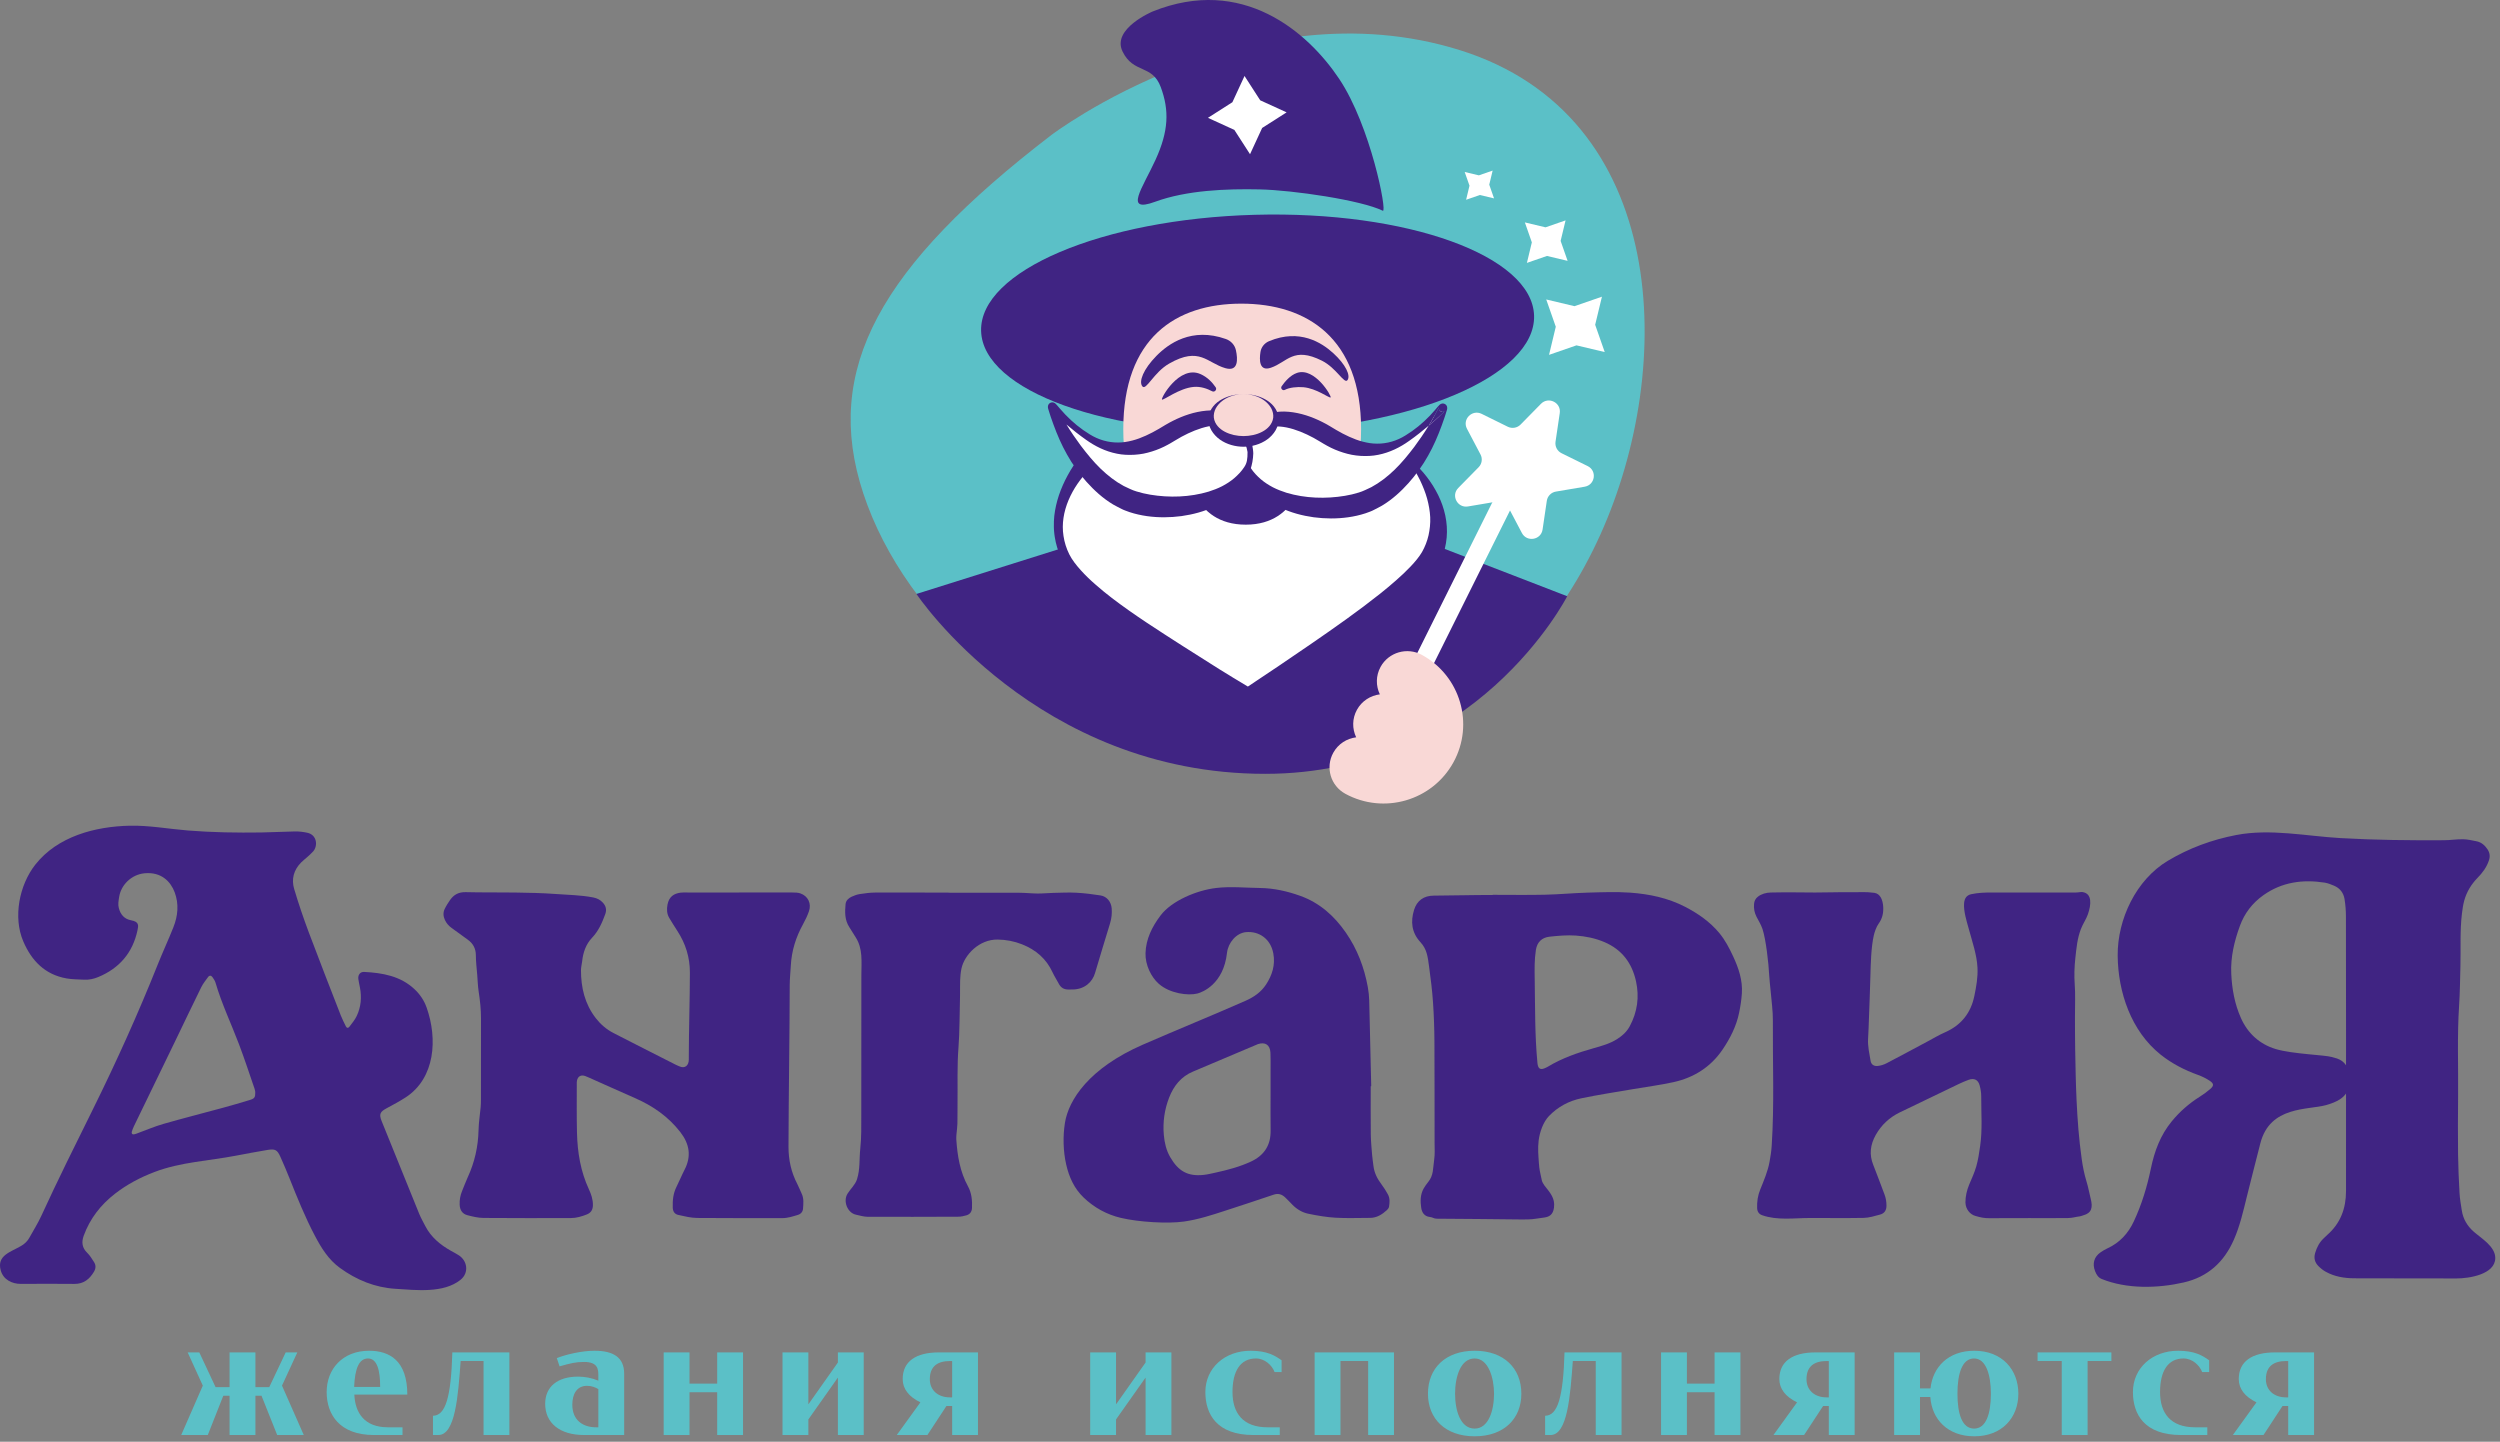 <svg width="163" height="94" viewBox="0 0 163 94" fill="none" xmlns="http://www.w3.org/2000/svg">
<rect x="0" y="0" width="163" height="94" fill="#808080" stroke="none"/>
<g clip-path="url(#clip0_307_1588)">
<path fill-rule="evenodd" clip-rule="evenodd" d="M68.56 8.794C68.56 8.794 81.494 -1.01 95.179 3.268C108.865 7.547 109.295 23.898 104.338 34.87C99.38 45.843 89.011 51.805 78.629 50.093C67.713 48.293 59.016 40.455 56.284 32.161C53.618 24.07 57.376 17.377 68.56 8.794Z" fill="#5BC0C7"/>
<path fill-rule="evenodd" clip-rule="evenodd" d="M100.022 20.582C100.131 24.491 92.149 27.882 82.193 28.158C72.237 28.433 64.077 25.488 63.968 21.58C63.858 17.672 71.841 14.281 81.797 14.005C91.753 13.729 99.913 16.674 100.022 20.582Z" fill="#402483"/>
<path fill-rule="evenodd" clip-rule="evenodd" d="M88.743 27.988C88.743 33.935 85.272 38.757 80.991 38.757C76.709 38.757 73.238 33.935 73.238 27.988C73.238 22.041 76.652 19.798 80.934 19.798C85.215 19.798 88.743 22.041 88.743 27.988Z" fill="#F9D8D6"/>
<path fill-rule="evenodd" clip-rule="evenodd" d="M75.159 0.746C75.159 0.746 72.476 1.866 73.185 3.346C73.893 4.826 75.124 4.17 75.684 5.685C76.244 7.199 76.197 8.548 75.344 10.411C74.492 12.274 73.246 13.914 75.311 13.156C77.376 12.399 79.966 12.303 82.129 12.349C84.293 12.395 88.755 13.05 90.161 13.741C90.457 13.867 89.372 8.216 87.312 5.138C85.253 2.06 80.996 -1.599 75.159 0.746Z" fill="#402483"/>
<path fill-rule="evenodd" clip-rule="evenodd" d="M82.744 22.244C82.45 22.367 82.234 22.627 82.184 22.94C82.099 23.477 82.098 24.239 82.865 23.975C83.944 23.604 84.321 22.581 86.19 23.517C87.148 23.997 87.652 25.079 87.86 24.779C88.068 24.478 87.738 23.765 86.93 23.027C86.177 22.339 84.738 21.412 82.744 22.244Z" fill="#402483"/>
<path fill-rule="evenodd" clip-rule="evenodd" d="M83.566 25.18C83.467 25.32 83.625 25.499 83.777 25.418C84.067 25.265 84.565 25.211 84.981 25.247C85.841 25.323 86.659 25.967 86.756 25.914C86.852 25.862 85.725 23.922 84.566 24.313C84.116 24.465 83.761 24.901 83.566 25.18Z" fill="#402483"/>
<path fill-rule="evenodd" clip-rule="evenodd" d="M79.925 22.103C80.255 22.22 80.507 22.491 80.581 22.832C80.708 23.415 80.755 24.248 79.899 24.006C78.695 23.665 78.22 22.568 76.231 23.705C75.212 24.287 74.725 25.503 74.479 25.187C74.234 24.87 74.552 24.07 75.391 23.212C76.173 22.413 77.692 21.313 79.925 22.103Z" fill="#402483"/>
<path fill-rule="evenodd" clip-rule="evenodd" d="M79.259 25.247C79.367 25.401 79.195 25.597 79.028 25.509C78.71 25.34 78.284 25.187 77.828 25.227C76.885 25.309 75.867 26.11 75.762 26.053C75.657 25.995 76.886 23.791 78.259 24.385C78.737 24.592 79.046 24.941 79.259 25.247Z" fill="#402483"/>
<path fill-rule="evenodd" clip-rule="evenodd" d="M69.09 35.788L59.752 38.726C59.752 38.726 67.572 50.454 82.484 50.454C96.282 50.454 102.182 38.874 102.182 38.874L90.889 34.512L69.09 35.788Z" fill="#402483"/>
<path fill-rule="evenodd" clip-rule="evenodd" d="M91.979 30.114H81.441H81.343H70.805C70.805 30.114 67.928 33.04 69.441 36.237C70.868 39.253 80.282 45.124 81.342 45.779V45.84C81.342 45.84 81.36 45.828 81.392 45.809C81.423 45.828 81.441 45.84 81.441 45.84V45.779C82.501 45.124 91.915 39.253 93.343 36.237C94.857 33.04 91.979 30.114 91.979 30.114Z" fill="white"/>
<path fill-rule="evenodd" clip-rule="evenodd" d="M93.767 32.277C93.558 31.856 93.31 31.456 93.021 31.086C92.877 30.9 92.727 30.72 92.565 30.549C92.485 30.463 92.402 30.379 92.317 30.297C92.275 30.256 92.232 30.215 92.188 30.175L92.121 30.116L92.087 30.087L92.069 30.073L92.058 30.063C92.047 30.052 92.033 30.043 92.019 30.036C90.343 29.845 88.589 29.71 86.808 29.603C85.026 29.497 83.21 29.427 81.393 29.386L80.07 29.361L78.747 29.346C77.864 29.337 76.982 29.342 76.1 29.363C74.336 29.399 72.571 29.523 70.807 29.635L70.731 29.639C70.608 29.648 70.49 29.701 70.408 29.796C70.314 29.906 70.247 29.997 70.174 30.097C70.103 30.196 70.035 30.295 69.97 30.395C69.839 30.595 69.717 30.798 69.606 31.005C69.381 31.418 69.193 31.846 69.043 32.285C68.897 32.725 68.792 33.176 68.74 33.634C68.719 33.864 68.704 34.094 68.712 34.324L68.716 34.497L68.729 34.669C68.736 34.784 68.755 34.899 68.771 35.013C68.842 35.469 68.977 35.918 69.173 36.344C69.379 36.784 69.66 37.165 69.952 37.531C70.54 38.263 71.2 38.927 71.873 39.578C73.228 40.87 74.656 42.094 76.156 43.234C76.905 43.806 77.672 44.356 78.45 44.894C79.138 45.37 79.831 45.839 80.534 46.303C80.538 46.308 80.541 46.314 80.545 46.32C80.731 46.577 81.045 46.71 81.362 46.701C81.386 46.703 81.409 46.707 81.433 46.707C81.762 46.714 82.054 46.567 82.228 46.34C83.789 45.413 85.308 44.445 86.776 43.404C87.548 42.855 88.31 42.292 89.05 41.703C89.793 41.116 90.517 40.505 91.216 39.863C91.562 39.537 91.909 39.212 92.237 38.863C92.567 38.518 92.889 38.16 93.185 37.772C93.481 37.383 93.768 36.979 93.973 36.482C94.161 36.02 94.279 35.536 94.323 35.05C94.41 34.076 94.182 33.119 93.767 32.277ZM93.14 34.904C93.052 35.286 92.908 35.654 92.713 35.997C92.531 36.306 92.263 36.63 91.97 36.937C91.677 37.244 91.36 37.548 91.023 37.84C90.691 38.135 90.342 38.422 89.989 38.706C88.568 39.835 87.053 40.9 85.526 41.951C84.149 42.896 82.759 43.841 81.362 44.764C80.733 44.389 80.104 44.008 79.483 43.621C78.69 43.125 77.903 42.622 77.115 42.121C75.545 41.112 73.963 40.111 72.496 38.991C72.131 38.711 71.775 38.419 71.434 38.119C71.088 37.822 70.765 37.507 70.467 37.178C70.171 36.849 69.896 36.502 69.714 36.136C69.527 35.757 69.4 35.354 69.34 34.943C69.093 33.368 69.897 31.752 71.027 30.609C72.718 30.716 74.409 30.831 76.1 30.866C76.982 30.888 77.865 30.892 78.747 30.883L80.07 30.868L81.393 30.843C83.106 30.803 84.818 30.733 86.566 30.626C88.309 30.52 90.079 30.386 91.926 30.195L91.933 30.205L91.957 30.239L92.005 30.307L92.097 30.446C92.159 30.539 92.216 30.634 92.273 30.73C92.383 30.921 92.491 31.112 92.586 31.309C92.773 31.701 92.934 32.101 93.047 32.506C93.157 32.911 93.23 33.319 93.25 33.722C93.267 34.124 93.224 34.522 93.14 34.904Z" fill="#402483"/>
<path fill-rule="evenodd" clip-rule="evenodd" d="M77.435 30.63C77.435 30.63 77.679 34.208 81.223 34.208C84.766 34.208 85.011 30.63 85.011 30.63H77.435Z" fill="#402483"/>
<path fill-rule="evenodd" clip-rule="evenodd" d="M104.628 22.955L102.785 22.517L100.997 23.137L101.437 21.304L100.814 19.525L102.657 19.963L104.446 19.344L104.005 21.176L104.628 22.955Z" fill="white"/>
<path fill-rule="evenodd" clip-rule="evenodd" d="M81.502 10.055L80.479 8.469L78.758 7.683L80.352 6.665L81.143 4.954L82.165 6.539L83.887 7.326L82.292 8.343L81.502 10.055Z" fill="white"/>
<path fill-rule="evenodd" clip-rule="evenodd" d="M102.208 17.008L100.862 16.688L99.554 17.141L99.876 15.802L99.421 14.501L100.767 14.822L102.075 14.369L101.753 15.708L102.208 17.008Z" fill="white"/>
<path fill-rule="evenodd" clip-rule="evenodd" d="M97.411 12.934L96.487 12.714L95.59 13.025L95.811 12.106L95.498 11.213L96.422 11.433L97.32 11.122L97.099 12.041L97.411 12.934Z" fill="white"/>
<path fill-rule="evenodd" clip-rule="evenodd" d="M81.035 29.644C81.035 29.644 81.375 28.023 82.434 27.53C83.494 27.037 85.074 27.469 86.498 28.356C87.922 29.243 89.769 29.838 91.649 28.638C93.53 27.438 94.28 26.122 94.037 26.74C93.794 27.358 92.184 31.378 89.189 32.651C86.843 33.648 81.703 33.25 81.035 29.644Z" fill="white"/>
<path fill-rule="evenodd" clip-rule="evenodd" d="M94.142 26.847C94.093 26.854 94.079 26.873 93.966 26.836C93.868 26.793 93.831 26.716 93.815 26.669C93.806 26.646 93.804 26.599 93.804 26.599C93.803 26.591 93.805 26.576 93.805 26.573L93.805 26.563C93.806 26.556 93.805 26.56 93.802 26.564L93.7 26.776L93.583 27.003C93.501 27.153 93.42 27.302 93.334 27.449C93.275 27.551 93.213 27.652 93.151 27.752C93.28 27.643 93.412 27.538 93.538 27.425C93.668 27.306 93.801 27.187 93.928 27.066L94.118 26.89C94.144 26.866 94.171 26.843 94.191 26.827C94.19 26.828 94.189 26.829 94.187 26.83C94.181 26.833 94.157 26.844 94.142 26.847Z" fill="#402483"/>
<path fill-rule="evenodd" clip-rule="evenodd" d="M94.346 26.51C94.328 26.458 94.289 26.375 94.184 26.33C94.067 26.29 94.047 26.312 93.993 26.319C93.973 26.324 93.944 26.337 93.933 26.343L93.903 26.361L93.885 26.374C93.863 26.391 93.852 26.402 93.84 26.413C93.797 26.456 93.768 26.489 93.738 26.524L93.569 26.724C93.455 26.854 93.344 26.982 93.225 27.105C92.754 27.597 92.222 28.035 91.639 28.389C91.069 28.748 90.419 28.934 89.784 28.926C89.467 28.929 89.154 28.874 88.852 28.796C88.549 28.718 88.255 28.606 87.968 28.475C87.681 28.344 87.399 28.199 87.122 28.034L86.69 27.775C86.532 27.677 86.365 27.593 86.2 27.507C85.534 27.174 84.81 26.922 84.028 26.849C83.638 26.814 83.23 26.832 82.829 26.937C82.729 26.958 82.63 27.002 82.532 27.035C82.435 27.075 82.34 27.121 82.247 27.171C82.06 27.285 81.888 27.415 81.753 27.57C81.477 27.873 81.299 28.217 81.179 28.566C81.115 28.74 81.074 28.918 81.035 29.095C81.016 29.183 81.004 29.272 80.992 29.362L80.977 29.496L80.972 29.563L80.968 29.644C80.978 30.016 81.045 30.375 81.165 30.726C81.287 31.076 81.472 31.41 81.705 31.709C81.936 32.011 82.21 32.282 82.513 32.514C82.817 32.744 83.146 32.939 83.489 33.101C84.173 33.429 84.909 33.622 85.651 33.726C86.394 33.824 87.15 33.833 87.904 33.726C88.281 33.672 88.658 33.59 89.034 33.466C89.128 33.434 89.222 33.402 89.316 33.363L89.456 33.306C89.501 33.285 89.544 33.262 89.589 33.24C89.764 33.151 89.94 33.063 90.109 32.966C90.78 32.563 91.342 32.045 91.838 31.493C92.331 30.938 92.76 30.343 93.111 29.712C93.468 29.084 93.75 28.423 93.995 27.756C94.058 27.589 94.116 27.421 94.173 27.253L94.255 27C94.282 26.911 94.308 26.843 94.34 26.727C94.343 26.71 94.348 26.693 94.353 26.665L94.356 26.639C94.357 26.63 94.358 26.61 94.358 26.596C94.36 26.589 94.356 26.538 94.346 26.51ZM94.207 26.815L94.203 26.819C94.199 26.822 94.195 26.824 94.191 26.826C94.171 26.843 94.144 26.866 94.118 26.889L93.928 27.065C93.801 27.187 93.668 27.305 93.538 27.425C93.412 27.538 93.28 27.642 93.151 27.752C92.858 28.23 92.541 28.692 92.213 29.135C91.808 29.667 91.39 30.18 90.925 30.63C90.46 31.079 89.955 31.471 89.415 31.761C89.138 31.889 88.873 32.032 88.589 32.114C88.303 32.205 87.998 32.275 87.688 32.327C86.441 32.535 85.1 32.495 83.88 32.128C83.576 32.032 83.279 31.918 82.996 31.773C82.716 31.626 82.45 31.454 82.206 31.248C81.967 31.04 81.74 30.805 81.56 30.53C81.374 30.258 81.227 29.953 81.102 29.645C81.386 29.053 81.76 28.428 82.237 28.092C82.353 28.004 82.478 27.948 82.599 27.901C82.665 27.883 82.731 27.861 82.799 27.846C82.87 27.837 82.934 27.817 83.008 27.815C83.29 27.786 83.588 27.812 83.888 27.871C84.487 27.994 85.083 28.245 85.65 28.551C85.791 28.63 85.931 28.711 86.069 28.795L86.292 28.929C86.373 28.977 86.451 29.026 86.535 29.067C86.862 29.248 87.213 29.396 87.578 29.51C87.758 29.572 87.948 29.61 88.134 29.652C88.325 29.683 88.514 29.716 88.708 29.724C89.094 29.745 89.483 29.733 89.859 29.654C90.611 29.507 91.294 29.164 91.876 28.746C92.318 28.436 92.74 28.1 93.151 27.752C93.213 27.651 93.275 27.551 93.334 27.449C93.42 27.302 93.502 27.152 93.583 27.002L93.7 26.775L93.802 26.563C93.805 26.559 93.806 26.555 93.805 26.563L93.805 26.572C93.804 26.575 93.803 26.59 93.804 26.598C93.804 26.598 93.806 26.646 93.815 26.668C93.831 26.716 93.868 26.792 93.966 26.835C94.079 26.872 94.093 26.853 94.142 26.846C94.157 26.843 94.181 26.832 94.187 26.828C94.189 26.828 94.19 26.826 94.191 26.826C94.195 26.823 94.199 26.819 94.202 26.817C94.207 26.814 94.212 26.811 94.207 26.815Z" fill="#402483"/>
<path fill-rule="evenodd" clip-rule="evenodd" d="M81.648 29.57C81.648 29.57 81.309 27.948 80.249 27.455C79.19 26.963 77.609 27.395 76.185 28.282C74.761 29.169 72.915 29.764 71.034 28.564C69.153 27.364 68.403 26.047 68.646 26.666C68.889 27.284 70.499 31.304 73.494 32.576C75.841 33.573 80.98 33.176 81.648 29.57Z" fill="white"/>
<path fill-rule="evenodd" clip-rule="evenodd" d="M81.71 29.488L81.705 29.421L81.69 29.286C81.678 29.197 81.666 29.108 81.647 29.019C81.609 28.843 81.567 28.665 81.504 28.491C81.384 28.142 81.205 27.798 80.929 27.495C80.795 27.34 80.623 27.21 80.436 27.096C80.342 27.046 80.247 27 80.15 26.96C80.052 26.927 79.953 26.883 79.854 26.862C79.452 26.757 79.045 26.74 78.655 26.775C77.873 26.847 77.148 27.1 76.483 27.433C76.317 27.519 76.151 27.603 75.993 27.7L75.561 27.959C75.284 28.124 75.001 28.269 74.715 28.401C74.428 28.532 74.134 28.644 73.831 28.722C73.529 28.799 73.216 28.855 72.899 28.852C72.264 28.859 71.614 28.673 71.043 28.315C70.46 27.96 69.929 27.523 69.458 27.03C69.339 26.908 69.227 26.779 69.114 26.65L68.944 26.45C68.914 26.415 68.885 26.381 68.842 26.339C68.83 26.328 68.819 26.316 68.797 26.3L68.779 26.287L68.749 26.269C68.738 26.262 68.71 26.25 68.689 26.244C68.635 26.238 68.615 26.216 68.498 26.256C68.393 26.3 68.354 26.383 68.336 26.435C68.326 26.463 68.322 26.515 68.323 26.521C68.323 26.535 68.324 26.555 68.325 26.563L68.328 26.589C68.333 26.617 68.338 26.635 68.341 26.651C68.373 26.768 68.398 26.836 68.426 26.924L68.508 27.178C68.565 27.346 68.623 27.514 68.686 27.68C68.931 28.348 69.213 29.008 69.57 29.636C69.921 30.268 70.35 30.863 70.843 31.418C71.338 31.969 71.901 32.488 72.571 32.89C72.74 32.987 72.917 33.076 73.092 33.165C73.136 33.186 73.179 33.21 73.225 33.23L73.365 33.287C73.459 33.327 73.553 33.358 73.647 33.39C74.022 33.514 74.4 33.596 74.777 33.651C75.531 33.757 76.287 33.748 77.03 33.65C77.772 33.546 78.507 33.353 79.192 33.025C79.535 32.863 79.864 32.668 80.168 32.439C80.471 32.206 80.746 31.936 80.976 31.634C81.209 31.334 81.394 31 81.516 30.65C81.637 30.3 81.703 29.94 81.713 29.569L81.71 29.488ZM68.475 26.741C68.471 26.737 68.476 26.74 68.481 26.743C68.484 26.745 68.488 26.749 68.491 26.752C68.488 26.75 68.484 26.747 68.48 26.745L68.475 26.741ZM81.123 30.456C80.944 30.731 80.716 30.965 80.477 31.174C80.234 31.38 79.967 31.552 79.687 31.699C79.405 31.843 79.107 31.958 78.804 32.053C77.583 32.421 76.242 32.461 74.996 32.253C74.685 32.201 74.38 32.131 74.094 32.04C73.81 31.958 73.546 31.815 73.268 31.687C72.728 31.397 72.223 31.005 71.758 30.556C71.293 30.105 70.875 29.593 70.471 29.061C70.142 28.618 69.825 28.157 69.532 27.678C69.943 28.027 70.365 28.362 70.807 28.672C71.389 29.09 72.072 29.433 72.824 29.58C73.2 29.66 73.589 29.671 73.975 29.65C74.168 29.642 74.358 29.609 74.549 29.579C74.736 29.536 74.925 29.498 75.106 29.436C75.47 29.323 75.821 29.174 76.147 28.993C76.232 28.951 76.31 28.902 76.39 28.855L76.614 28.721C76.752 28.637 76.892 28.555 77.033 28.477C77.6 28.171 78.196 27.92 78.795 27.797C79.094 27.738 79.392 27.712 79.675 27.741C79.749 27.743 79.813 27.763 79.884 27.773C79.952 27.787 80.018 27.809 80.084 27.828C80.205 27.874 80.33 27.93 80.446 28.018C80.923 28.354 81.223 28.776 81.339 29.472C81.34 29.92 81.309 30.184 81.123 30.456Z" fill="#402483"/>
<path fill-rule="evenodd" clip-rule="evenodd" d="M89.449 51.367L88.058 51.312L98.428 30.484L99.567 31.046L89.449 51.367Z" fill="white"/>
<path fill-rule="evenodd" clip-rule="evenodd" d="M101.696 26.933L101.42 28.804C101.375 29.111 101.534 29.412 101.812 29.549L103.517 30.389C104.142 30.696 104.005 31.619 103.318 31.734L101.443 32.052C101.136 32.103 100.898 32.346 100.852 32.653L100.576 34.525C100.475 35.21 99.551 35.366 99.228 34.753L98.345 33.077C98.2 32.803 97.895 32.652 97.588 32.704L95.712 33.021C95.026 33.137 94.591 32.312 95.077 31.817L96.407 30.463C96.624 30.242 96.674 29.906 96.529 29.632L95.647 27.956C95.323 27.343 95.978 26.676 96.603 26.983L98.307 27.823C98.587 27.96 98.923 27.904 99.141 27.682L100.47 26.329C100.957 25.834 101.797 26.247 101.696 26.933Z" fill="white"/>
<path fill-rule="evenodd" clip-rule="evenodd" d="M92.704 42.697C91.745 42.175 90.541 42.524 90.015 43.478C89.697 44.055 89.702 44.72 89.966 45.272C89.356 45.348 88.79 45.702 88.472 46.279C88.154 46.856 88.159 47.521 88.422 48.073C87.812 48.149 87.247 48.502 86.929 49.08C86.403 50.034 86.755 51.231 87.714 51.754C90.228 53.125 93.384 52.208 94.762 49.707C96.14 47.207 95.219 44.068 92.704 42.697Z" fill="#F9D8D6"/>
<path fill-rule="evenodd" clip-rule="evenodd" d="M81.077 25.695C82.242 25.695 83.187 26.386 83.187 27.238C83.187 28.09 82.242 28.781 81.077 28.781C79.912 28.781 78.968 28.09 78.968 27.238C78.968 26.386 79.912 25.695 81.077 25.695Z" fill="#F9D8D6"/>
<path fill-rule="evenodd" clip-rule="evenodd" d="M81.077 25.695C81.557 25.699 82.044 25.795 82.478 26.03C82.694 26.148 82.899 26.301 83.058 26.505C83.219 26.706 83.336 26.961 83.36 27.238C83.383 27.514 83.313 27.802 83.174 28.047C83.034 28.291 82.838 28.498 82.614 28.658C82.163 28.979 81.615 29.124 81.076 29.128C80.538 29.124 79.99 28.98 79.538 28.66C79.314 28.5 79.118 28.292 78.977 28.048C78.838 27.803 78.769 27.514 78.791 27.237C78.816 26.96 78.933 26.705 79.094 26.504C79.254 26.3 79.459 26.147 79.675 26.029C80.11 25.795 80.596 25.699 81.077 25.695ZM81.077 25.695C80.597 25.699 80.11 25.832 79.727 26.111C79.536 26.249 79.378 26.426 79.27 26.621C79.165 26.818 79.121 27.035 79.143 27.238C79.196 27.649 79.499 27.963 79.863 28.152C80.229 28.344 80.654 28.43 81.077 28.433C81.5 28.43 81.925 28.346 82.292 28.153C82.656 27.965 82.96 27.649 83.013 27.238C83.034 27.035 82.991 26.817 82.884 26.62C82.777 26.425 82.618 26.248 82.427 26.11C82.044 25.832 81.557 25.699 81.077 25.695Z" fill="#402483"/>
<path fill-rule="evenodd" clip-rule="evenodd" d="M14.968 93.563V91.002H14.559L13.548 93.563H11.815L13.223 90.343L12.237 88.177H12.995L14.054 90.439H14.968V88.177H16.653V90.439H17.556L18.627 88.177H19.385L18.386 90.343L19.806 93.563H18.073L17.05 91.002H16.653V93.563H14.968Z" fill="#5BC0C7"/>
<path fill-rule="evenodd" clip-rule="evenodd" d="M26.244 93.563H24.378C22.128 93.563 21.298 92.21 21.298 90.762C21.298 89.254 22.345 88.069 24.066 88.069C25.389 88.069 26.557 88.703 26.557 90.93H23.103C23.151 92.079 23.729 93.06 25.293 93.06H26.244L26.244 93.563ZM24.787 90.427C24.787 89.362 24.595 88.572 23.993 88.572C23.415 88.572 23.139 89.218 23.09 90.427H24.787Z" fill="#5BC0C7"/>
<path fill-rule="evenodd" clip-rule="evenodd" d="M28.23 93.563V92.306C29.048 92.306 29.409 91.097 29.493 88.177H33.212V93.563H31.527V88.739H30.035C29.866 91.037 29.686 93.563 28.578 93.563H28.23Z" fill="#5BC0C7"/>
<path fill-rule="evenodd" clip-rule="evenodd" d="M36.304 88.548C36.942 88.296 37.965 88.069 38.759 88.069C39.975 88.069 40.696 88.488 40.696 89.565V93.563H38.085C36.484 93.563 35.546 92.773 35.546 91.528C35.546 90.403 36.364 89.756 37.688 89.756C38.121 89.756 38.59 89.84 39.011 90.02V89.66C39.011 89.289 38.987 88.799 38.085 88.799C37.531 88.799 37.206 88.882 36.484 89.086L36.304 88.548ZM39.012 90.571C38.843 90.463 38.578 90.355 38.277 90.355C37.604 90.355 37.315 90.894 37.315 91.588C37.315 92.593 38.001 93.06 38.855 93.06H39.012V90.571Z" fill="#5BC0C7"/>
<path fill-rule="evenodd" clip-rule="evenodd" d="M44.956 90.212H46.761V88.177H48.446V93.563H46.761V90.774H44.956V93.563H43.272V88.177H44.956V90.212Z" fill="#5BC0C7"/>
<path fill-rule="evenodd" clip-rule="evenodd" d="M52.705 91.564L54.631 88.835V88.177H56.315V93.563H54.631V89.817L52.705 92.546V93.563H51.02V88.177H52.705V91.564Z" fill="#5BC0C7"/>
<path fill-rule="evenodd" clip-rule="evenodd" d="M63.765 93.563H62.08V91.671H61.707L60.467 93.563H58.47L60.01 91.432C59.264 91.073 58.855 90.558 58.855 89.912C58.855 88.763 59.721 88.176 61.214 88.176H63.764V93.563H63.765ZM61.936 91.109H62.08V88.74H61.936C61.154 88.74 60.624 89.063 60.624 89.925C60.624 90.642 61.154 91.109 61.936 91.109Z" fill="#5BC0C7"/>
<path fill-rule="evenodd" clip-rule="evenodd" d="M72.766 91.564L74.692 88.835V88.177H76.376V93.563H74.692V89.817L72.766 92.546V93.563H71.081V88.177H72.766V91.564Z" fill="#5BC0C7"/>
<path fill-rule="evenodd" clip-rule="evenodd" d="M83.44 93.563H81.731C79.336 93.563 78.59 92.21 78.59 90.762C78.59 89.194 79.853 88.069 81.538 88.069C82.609 88.069 83.127 88.38 83.56 88.692V89.457H83.103C82.934 89.015 82.465 88.572 81.887 88.572C80.876 88.572 80.359 89.386 80.359 90.762C80.359 92.115 81.021 93.06 82.645 93.06H83.44V93.563Z" fill="#5BC0C7"/>
<path fill-rule="evenodd" clip-rule="evenodd" d="M143.917 93.563H142.208C139.814 93.563 139.067 92.21 139.067 90.762C139.067 89.194 140.331 88.069 142.016 88.069C143.087 88.069 143.604 88.38 144.037 88.692V89.457H143.58C143.412 89.015 142.942 88.572 142.364 88.572C141.354 88.572 140.836 89.386 140.836 90.762C140.836 92.115 141.498 93.06 143.123 93.06H143.917V93.563Z" fill="#5BC0C7"/>
<path fill-rule="evenodd" clip-rule="evenodd" d="M85.714 93.563V88.177H90.888V93.563H89.204V88.739H87.399V93.563H85.714Z" fill="#5BC0C7"/>
<path fill-rule="evenodd" clip-rule="evenodd" d="M93.103 90.87C93.103 89.206 94.246 88.069 96.147 88.069C98.048 88.069 99.192 89.207 99.192 90.87C99.192 92.51 98.048 93.647 96.147 93.647C94.246 93.647 93.103 92.509 93.103 90.87ZM96.147 93.144C97.05 93.144 97.411 91.971 97.411 90.87C97.411 89.853 97.05 88.572 96.147 88.572C95.221 88.572 94.871 89.781 94.871 90.87C94.871 91.971 95.22 93.144 96.147 93.144Z" fill="#5BC0C7"/>
<path fill-rule="evenodd" clip-rule="evenodd" d="M100.743 93.563V92.306C101.562 92.306 101.922 91.097 102.007 88.177H105.725V93.563H104.041V88.739H102.548C102.38 91.037 102.199 93.563 101.092 93.563H100.743Z" fill="#5BC0C7"/>
<path fill-rule="evenodd" clip-rule="evenodd" d="M109.986 90.212H111.791V88.177H113.475V93.563H111.791V90.774H109.986V93.563H108.301V88.177H109.986V90.212Z" fill="#5BC0C7"/>
<path fill-rule="evenodd" clip-rule="evenodd" d="M120.924 93.563H119.239V91.671H118.866L117.627 93.563H115.629L117.169 91.432C116.423 91.073 116.013 90.558 116.013 89.912C116.013 88.763 116.88 88.176 118.372 88.176H120.923V93.563H120.924ZM119.094 91.109H119.239V88.74H119.094C118.312 88.74 117.783 89.063 117.783 89.925C117.783 90.642 118.312 91.109 119.094 91.109Z" fill="#5BC0C7"/>
<path fill-rule="evenodd" clip-rule="evenodd" d="M125.183 90.523H125.869C126.014 89.135 127.025 88.069 128.722 88.069C130.55 88.069 131.597 89.314 131.597 90.87C131.597 92.414 130.55 93.647 128.722 93.647C126.989 93.647 125.954 92.534 125.858 91.086H125.184V93.564H123.499V88.177H125.184V90.523H125.183ZM128.71 93.144C129.48 93.144 129.805 92.211 129.805 90.87C129.805 89.625 129.48 88.572 128.71 88.572C127.939 88.572 127.626 89.541 127.626 90.87C127.626 92.21 127.939 93.144 128.71 93.144Z" fill="#5BC0C7"/>
<path fill-rule="evenodd" clip-rule="evenodd" d="M132.85 88.177H137.663V88.739H136.111V93.563H134.426V88.739H132.85V88.177Z" fill="#5BC0C7"/>
<path fill-rule="evenodd" clip-rule="evenodd" d="M150.877 93.563H149.192V91.671H148.819L147.58 93.563H145.582L147.122 91.432C146.376 91.073 145.967 90.558 145.967 89.912C145.967 88.763 146.834 88.176 148.326 88.176H150.877V93.563ZM149.048 91.109H149.192V88.74H149.048C148.265 88.74 147.736 89.063 147.736 89.925C147.736 90.642 148.265 91.109 149.048 91.109Z" fill="#5BC0C7"/>
<path fill-rule="evenodd" clip-rule="evenodd" d="M161.287 80.306C160.868 79.938 160.595 79.478 160.509 78.923C160.45 78.545 160.383 78.166 160.362 77.785C160.315 76.948 160.276 76.109 160.266 75.27C160.252 74.016 160.255 72.762 160.268 71.508C160.288 69.53 160.203 67.55 160.333 65.572C160.389 64.721 160.396 63.866 160.419 63.013C160.451 61.861 160.38 60.706 160.519 59.557C160.553 59.277 160.593 58.995 160.667 58.724C160.824 58.151 161.125 57.657 161.542 57.23C161.864 56.901 162.133 56.538 162.279 56.095C162.366 55.834 162.336 55.596 162.18 55.367C162.005 55.109 161.785 54.915 161.474 54.852C161.182 54.794 160.887 54.723 160.592 54.719C160.18 54.712 159.766 54.781 159.353 54.783C157.137 54.797 154.848 54.772 152.607 54.644C150.356 54.515 148.038 54.013 145.797 54.444C144.213 54.749 142.726 55.297 141.343 56.123C139.27 57.362 138.052 59.941 138.073 62.306C138.094 64.684 138.945 67.226 140.881 68.768C141.616 69.352 142.434 69.769 143.313 70.087C143.577 70.183 143.839 70.31 144.072 70.466C144.352 70.654 144.355 70.786 144.106 71.004C143.893 71.19 143.66 71.358 143.419 71.51C142.723 71.947 142.116 72.48 141.596 73.114C140.853 74.017 140.468 75.072 140.235 76.198C139.99 77.381 139.64 78.532 139.128 79.629C138.762 80.415 138.207 81.026 137.401 81.394C137.247 81.465 137.098 81.554 136.958 81.651C136.528 81.948 136.407 82.393 136.603 82.89C136.69 83.109 136.807 83.299 137.036 83.392C138.675 84.053 140.681 84.005 142.379 83.616C143.951 83.256 144.997 82.294 145.637 80.854C146.048 79.929 146.265 78.946 146.507 77.97C146.789 76.83 147.084 75.693 147.372 74.555C147.998 72.082 150.482 72.388 151.676 72.049C152.02 71.951 152.324 71.829 152.551 71.683C152.723 71.573 152.857 71.444 152.961 71.298C152.962 73.422 152.963 75.546 152.96 77.671C152.959 78.787 152.602 79.76 151.739 80.515C151.664 80.581 151.596 80.655 151.522 80.722C151.229 80.99 151.056 81.323 150.946 81.701C150.853 82.021 150.921 82.297 151.14 82.527C151.285 82.68 151.457 82.818 151.641 82.92C152.216 83.238 152.851 83.341 153.497 83.345C155.718 83.356 157.938 83.347 160.159 83.355C160.956 83.358 162.681 83.102 162.692 82.03C162.7 81.273 161.774 80.734 161.287 80.306ZM152.961 69.456C152.827 69.246 152.628 69.102 152.369 69.012C152.261 68.975 152.15 68.949 152.041 68.918C151.548 68.779 149.444 68.721 148.374 68.397C147.331 68.081 146.557 67.383 146.11 66.379C145.701 65.462 145.524 64.487 145.478 63.488C145.428 62.407 145.673 61.375 146.041 60.369C146.341 59.545 146.856 58.874 147.577 58.364C148.787 57.508 150.14 57.326 151.571 57.548C151.779 57.58 151.982 57.665 152.178 57.747C152.565 57.908 152.797 58.215 152.863 58.614C152.925 58.991 152.954 59.377 152.955 59.759C152.963 62.424 152.961 65.088 152.962 67.753C152.962 68.321 152.961 68.889 152.961 69.456Z" fill="#402483"/>
<path fill-rule="evenodd" clip-rule="evenodd" d="M29.92 81.849C29.753 81.74 29.574 81.65 29.4 81.552C28.704 81.159 28.104 80.667 27.731 79.942C27.595 79.676 27.445 79.416 27.332 79.14C26.513 77.131 25.699 75.12 24.888 73.107C24.701 72.644 24.772 72.493 25.218 72.253C25.631 72.029 26.049 71.809 26.442 71.554C28.382 70.295 28.535 67.723 27.817 65.696C27.654 65.234 27.387 64.833 27.025 64.494C26.1 63.629 24.941 63.434 23.742 63.369C23.481 63.355 23.33 63.566 23.364 63.83C23.387 64.013 23.431 64.192 23.466 64.373C23.591 65.018 23.54 65.65 23.257 66.245C23.137 66.497 22.95 66.719 22.78 66.944C22.705 67.043 22.606 67.037 22.547 66.912C22.437 66.681 22.317 66.455 22.224 66.217C21.521 64.406 20.81 62.598 20.129 60.78C19.781 59.852 19.463 58.911 19.18 57.962C18.988 57.32 19.15 56.723 19.632 56.234C19.752 56.113 19.89 56.01 20.017 55.895C20.154 55.77 20.297 55.649 20.419 55.511C20.729 55.16 20.683 54.439 20.039 54.296C19.777 54.238 19.502 54.206 19.234 54.21C18.505 54.22 17.777 54.267 17.047 54.277C15.449 54.299 13.848 54.276 12.255 54.148C10.984 54.046 9.738 53.809 8.458 53.836C6.198 53.885 3.746 54.533 2.297 56.381C1.261 57.702 0.841 59.798 1.518 61.377C2.058 62.638 2.926 63.543 4.34 63.793C4.716 63.859 5.106 63.856 5.49 63.876C5.808 63.892 6.113 63.825 6.407 63.703C7.787 63.13 8.649 62.118 8.962 60.667C9.035 60.332 9.074 60.098 8.545 60.002C8.115 59.924 7.861 59.64 7.747 59.208C7.681 58.958 7.731 58.734 7.766 58.495C7.887 57.681 8.585 57.022 9.412 56.939C10.521 56.829 11.129 57.485 11.388 58.176C11.675 58.944 11.601 59.715 11.304 60.461C10.979 61.278 10.608 62.077 10.282 62.894C9.007 66.086 7.594 69.217 6.071 72.298C4.925 74.616 3.768 76.929 2.691 79.28C2.467 79.769 2.174 80.228 1.914 80.701C1.787 80.933 1.6 81.106 1.374 81.237C0.675 81.643 -0.208 81.853 0.044 82.816C0.203 83.424 0.771 83.715 1.373 83.71C2.533 83.702 3.693 83.7 4.853 83.711C5.457 83.716 5.839 83.399 6.126 82.918C6.254 82.704 6.264 82.485 6.123 82.275C5.988 82.075 5.867 81.856 5.695 81.692C5.349 81.36 5.303 80.993 5.46 80.564C5.867 79.448 6.571 78.548 7.503 77.826C8.284 77.221 9.154 76.763 10.081 76.411C11.773 75.767 13.619 75.689 15.384 75.35C16.069 75.219 16.754 75.09 17.442 74.976C17.938 74.894 18.076 74.969 18.277 75.414C18.487 75.88 18.687 76.35 18.876 76.825C19.38 78.091 19.89 79.354 20.526 80.563C20.945 81.359 21.406 82.117 22.162 82.667C23.25 83.458 24.451 83.948 25.792 84.031C27.125 84.113 28.915 84.336 30.027 83.444C30.587 82.994 30.48 82.215 29.92 81.849ZM16.294 71.717C15.696 71.901 15.095 72.075 14.492 72.239C13.216 72.587 11.934 72.911 10.664 73.276C10.091 73.44 9.539 73.679 8.978 73.883C8.899 73.912 8.819 73.948 8.736 73.96C8.618 73.978 8.557 73.897 8.596 73.778C8.636 73.656 8.68 73.536 8.736 73.421C9.633 71.568 10.534 69.716 11.431 67.863C11.994 66.699 12.547 65.531 13.119 64.372C13.236 64.133 13.409 63.92 13.567 63.702C13.653 63.584 13.769 63.592 13.851 63.707C13.932 63.822 14.015 63.945 14.054 64.077C14.458 65.454 15.076 66.75 15.584 68.088C15.945 69.041 16.261 70.011 16.594 70.975C16.626 71.068 16.638 71.167 16.643 71.193C16.649 71.544 16.604 71.622 16.294 71.717Z" fill="#402483"/>
<path fill-rule="evenodd" clip-rule="evenodd" d="M136.039 77.027C135.89 76.54 135.796 76.06 135.722 75.528C135.542 74.233 135.45 72.996 135.39 71.692C135.34 70.612 135.323 69.53 135.302 68.449C135.288 67.722 135.29 66.995 135.288 66.269C135.285 65.556 135.323 64.841 135.27 64.133C135.233 63.634 135.25 63.037 135.31 62.489C135.389 61.768 135.44 61.197 135.672 60.58C135.791 60.264 136.023 59.921 136.128 59.62C136.353 58.978 136.413 58.269 135.795 58.165C135.659 58.142 135.544 58.191 135.36 58.191C134.867 58.191 134.546 58.191 133.943 58.191C132.543 58.19 131.378 58.191 129.88 58.191C129.43 58.191 128.965 58.204 128.521 58.302C128.216 58.369 128.084 58.583 128.059 58.889C128.015 59.402 128.233 60.089 128.327 60.431C128.605 61.447 128.889 62.246 128.932 63.091C128.964 63.722 128.852 64.336 128.725 64.947C128.496 66.052 127.868 66.842 126.82 67.305C126.417 67.483 126.035 67.711 125.645 67.919C124.765 68.389 123.887 68.865 123.001 69.326C122.829 69.416 122.629 69.477 122.436 69.5C122.175 69.531 122.001 69.4 121.963 69.171C121.885 68.696 121.77 68.225 121.799 67.737C121.825 67.297 121.839 66.857 121.855 66.417C121.889 65.493 121.925 64.569 121.95 63.645C121.971 62.858 121.994 61.772 122.172 60.986C122.225 60.751 122.346 60.416 122.488 60.221C122.736 59.881 122.814 59.502 122.783 59.092C122.754 58.691 122.602 58.267 122.206 58.213C121.613 58.134 121.316 58.18 120.719 58.171C119.934 58.159 119.127 58.195 118.341 58.192C117.363 58.187 116.523 58.168 115.45 58.192C115.155 58.198 114.846 58.284 114.616 58.463C114.452 58.59 114.38 58.746 114.364 58.942C114.339 59.232 114.388 59.506 114.522 59.768C114.659 60.033 114.82 60.29 114.915 60.573C115.132 61.227 115.313 62.766 115.354 63.617C115.37 63.957 115.42 64.295 115.448 64.634C115.501 65.27 115.596 65.907 115.591 66.543C115.574 69.263 115.691 71.984 115.515 74.702C115.492 75.054 115.438 75.406 115.374 75.753C115.258 76.384 115.003 76.971 114.765 77.563C114.608 77.952 114.548 78.353 114.565 78.772C114.575 79.004 114.69 79.161 114.887 79.231C115.875 79.582 116.98 79.415 118.006 79.413C119.172 79.41 120.338 79.428 121.504 79.407C121.867 79.4 122.231 79.285 122.586 79.189C122.862 79.114 122.998 78.911 122.998 78.612C122.998 78.353 122.959 78.107 122.864 77.864C122.618 77.229 122.394 76.587 122.138 75.956C121.86 75.271 121.945 74.626 122.299 73.998C122.667 73.345 123.192 72.855 123.866 72.528C125.136 71.912 126.408 71.301 127.681 70.691C127.899 70.586 128.122 70.488 128.349 70.406C128.714 70.273 128.974 70.398 129.074 70.77C129.136 71.001 129.177 71.246 129.176 71.484C129.171 72.564 129.262 73.648 129.105 74.725C129.04 75.172 128.977 75.625 128.851 76.056C128.72 76.503 128.561 76.823 128.383 77.254C128.243 77.595 128.139 78.018 128.147 78.406C128.157 78.843 128.454 79.181 128.786 79.276C129.128 79.375 129.36 79.431 129.723 79.427C130.597 79.418 131.471 79.424 132.345 79.42C133.176 79.42 134.007 79.429 134.838 79.416C135.164 79.411 135.29 79.341 135.616 79.305C135.685 79.297 135.751 79.26 135.82 79.242C136.394 79.092 136.455 78.711 136.315 78.164C136.206 77.736 136.167 77.447 136.039 77.027Z" fill="#402483"/>
<path fill-rule="evenodd" clip-rule="evenodd" d="M90.075 77.222C89.8 76.859 89.599 76.468 89.547 76.006C89.521 75.776 89.481 75.547 89.463 75.317C89.427 74.868 89.381 74.419 89.376 73.97C89.362 72.92 89.372 71.871 89.372 70.821C89.382 70.821 89.393 70.821 89.404 70.82C89.361 68.957 89.322 67.093 89.273 65.23C89.265 64.94 89.234 64.648 89.183 64.364C88.949 63.078 88.496 61.883 87.751 60.809C86.991 59.711 86.038 58.863 84.778 58.41C83.926 58.104 83.051 57.908 82.146 57.897C81.201 57.884 80.249 57.785 79.31 57.894C78.01 58.044 76.389 58.74 75.675 59.68C75.118 60.412 74.712 61.23 74.687 62.147C74.667 62.912 75.053 63.701 75.549 64.141C76.269 64.778 77.465 64.932 78.069 64.778C78.4 64.694 79.775 64.164 80 62.13C80.074 61.465 80.606 60.832 81.239 60.775C82.079 60.699 82.842 61.198 83.021 62.168C83.158 62.913 82.949 63.571 82.551 64.184C82.223 64.688 81.751 65.011 81.219 65.246C78.97 66.238 76.769 67.127 74.516 68.111C70.999 69.647 69.668 71.716 69.431 73.226C69.296 74.088 69.319 75.063 69.515 75.923C69.704 76.748 70.038 77.491 70.651 78.078C71.341 78.739 72.161 79.189 73.076 79.405C74.261 79.686 76.154 79.792 77.188 79.646C78.119 79.514 79.017 79.222 79.911 78.929C80.954 78.587 81.999 78.25 83.038 77.894C83.338 77.791 83.571 77.866 83.785 78.064C83.954 78.222 84.11 78.392 84.273 78.557C84.564 78.852 84.917 79.058 85.311 79.138C85.896 79.258 86.49 79.362 87.085 79.396C87.827 79.439 88.574 79.405 89.319 79.406C89.763 79.407 90.11 79.187 90.425 78.9C90.486 78.845 90.55 78.764 90.563 78.687C90.609 78.413 90.632 78.131 90.493 77.877C90.368 77.65 90.231 77.427 90.075 77.222ZM81.569 75.731C80.841 76.07 80.071 76.275 79.291 76.446C79.013 76.507 78.735 76.578 78.453 76.606C77.443 76.707 76.829 76.363 76.297 75.445C76.039 75 75.925 74.504 75.881 73.997C75.808 73.161 75.924 72.344 76.227 71.563C76.527 70.792 77.01 70.189 77.79 69.864C79.173 69.286 80.551 68.697 81.931 68.113C81.958 68.102 81.983 68.087 82.01 68.078C82.494 67.919 82.806 68.123 82.833 68.636C82.851 68.985 82.841 69.335 82.842 69.685C82.843 70.238 82.842 70.792 82.842 71.345C82.842 72.132 82.832 72.918 82.845 73.704C82.86 74.672 82.42 75.334 81.569 75.731Z" fill="#402483"/>
<path fill-rule="evenodd" clip-rule="evenodd" d="M112.091 60.825C111.48 60.092 110.709 59.559 109.867 59.123C108.747 58.543 107.532 58.291 106.292 58.201C105.366 58.135 104.431 58.174 103.501 58.2C102.573 58.226 101.647 58.316 100.719 58.336C99.588 58.361 98.456 58.342 97.324 58.342C97.324 58.346 97.324 58.349 97.324 58.352C95.949 58.352 94.86 58.387 93.484 58.395C92.832 58.399 92.387 58.713 92.198 59.323C91.96 60.09 92.037 60.807 92.611 61.428C93.043 61.896 93.089 62.389 93.177 63.028C93.283 63.8 93.379 64.575 93.432 65.351C93.492 66.217 93.52 67.085 93.525 67.952C93.539 70.075 93.528 72.405 93.535 74.528C93.536 74.885 93.562 75.252 93.509 75.606C93.419 76.211 93.481 76.62 93.109 77.079C93.005 77.208 92.902 77.348 92.819 77.496C92.6 77.888 92.6 78.322 92.662 78.744C92.705 79.042 92.86 79.31 93.223 79.346C93.407 79.363 93.49 79.459 93.675 79.459C95.609 79.462 97.163 79.495 99.097 79.508C99.957 79.513 99.841 79.499 100.692 79.382C101.001 79.339 101.259 79.206 101.32 78.74C101.401 78.123 101.078 77.781 100.698 77.295C100.64 77.222 100.548 77.054 100.53 76.974C100.408 76.434 100.365 76.245 100.337 75.844C100.302 75.353 100.258 74.861 100.32 74.364C100.388 73.817 100.614 73.159 100.992 72.767C101.574 72.163 102.291 71.779 103.099 71.61C104.226 71.374 105.367 71.203 106.503 71.007C107.372 70.857 108.25 70.746 109.111 70.556C110.444 70.263 111.54 69.568 112.311 68.432C112.806 67.701 113.209 66.914 113.389 66.039C113.475 65.625 113.54 65.203 113.569 64.781C113.629 63.922 113.361 63.129 113.004 62.362C112.752 61.82 112.477 61.287 112.091 60.825ZM106.263 66.904C106.07 67.268 105.779 67.532 105.435 67.749C104.959 68.051 104.421 68.198 103.887 68.348C102.855 68.639 101.849 68.989 100.926 69.545C100.889 69.567 100.85 69.585 100.812 69.605C100.445 69.788 100.281 69.716 100.241 69.305C100.067 67.502 100.093 65.662 100.063 63.851C100.053 63.212 100.04 62.574 100.14 61.936C100.216 61.446 100.51 61.128 101.033 61.072C101.604 61.01 102.173 60.96 102.744 60.999C103.386 61.044 104.014 61.172 104.61 61.426C105.75 61.913 106.404 62.789 106.667 63.976C106.895 65.002 106.756 65.977 106.263 66.904Z" fill="#402483"/>
<path fill-rule="evenodd" clip-rule="evenodd" d="M69.965 64.515C70.739 64.494 71.234 64.006 71.396 63.443C71.71 62.355 72.056 61.276 72.379 60.191C72.473 59.876 72.51 59.55 72.482 59.221C72.445 58.794 72.167 58.447 71.755 58.382C71.235 58.301 70.71 58.234 70.185 58.206C69.685 58.178 69.182 58.205 68.681 58.216C68.339 58.224 67.997 58.26 67.655 58.258C67.256 58.255 66.856 58.209 66.457 58.208C64.938 58.201 63.419 58.205 61.901 58.205C61.901 58.203 61.901 58.202 61.901 58.2C60.182 58.2 58.797 58.184 57.078 58.194C56.737 58.196 56.394 58.241 56.056 58.293C55.876 58.32 55.697 58.389 55.53 58.464C55.325 58.556 55.154 58.72 55.132 58.939C55.081 59.464 55.07 59.992 55.383 60.463C55.524 60.676 55.653 60.898 55.791 61.114C56.27 61.865 56.163 62.694 56.161 63.584C56.156 66.434 56.162 69.817 56.156 72.667C56.154 73.405 56.171 74.143 56.091 74.883C56.013 75.606 56.09 76.213 55.876 76.89C55.764 77.242 55.464 77.504 55.266 77.817C54.943 78.323 55.261 79.081 55.805 79.197C56.055 79.249 56.306 79.332 56.557 79.334C58.678 79.345 60.353 79.335 62.473 79.329C62.655 79.329 62.843 79.292 63.017 79.238C63.239 79.169 63.364 79.01 63.374 78.762C63.394 78.272 63.356 77.795 63.116 77.356C62.591 76.399 62.421 75.355 62.351 74.287C62.343 74.174 62.354 74.059 62.363 73.945C62.381 73.719 62.418 73.495 62.423 73.268C62.434 72.827 62.425 72.385 62.431 71.943C62.447 70.72 62.397 69.497 62.495 68.273C62.57 67.338 62.567 65.863 62.594 64.925C62.603 64.583 62.587 64.241 62.602 63.899C62.613 63.645 62.635 63.389 62.689 63.141C62.881 62.257 63.844 61.239 65.052 61.259C65.606 61.268 66.128 61.369 66.636 61.569C67.537 61.925 68.221 62.512 68.63 63.403C68.748 63.66 68.909 63.898 69.039 64.15C69.173 64.407 69.383 64.519 69.665 64.516C69.765 64.514 69.865 64.518 69.965 64.515Z" fill="#402483"/>
<path fill-rule="evenodd" clip-rule="evenodd" d="M29.442 60.5C29.793 60.752 30.14 61.009 30.491 61.261C30.842 61.514 31.024 61.839 31.026 62.284C31.026 62.713 31.082 63.142 31.116 63.571C31.144 63.929 31.154 64.289 31.208 64.643C31.297 65.225 31.362 65.808 31.361 66.397C31.36 68.168 31.36 69.938 31.357 71.709C31.357 71.867 31.353 72.025 31.339 72.183C31.294 72.682 31.212 73.18 31.201 73.68C31.178 74.757 30.947 75.778 30.497 76.756C30.36 77.055 30.247 77.366 30.122 77.671C30.005 77.954 29.957 78.246 29.97 78.553C29.986 78.894 30.143 79.143 30.47 79.23C30.816 79.321 31.175 79.407 31.529 79.41C33.424 79.428 35.32 79.418 37.216 79.418C37.582 79.418 37.926 79.313 38.262 79.181C38.531 79.075 38.654 78.876 38.658 78.578C38.663 78.207 38.549 77.872 38.398 77.546C37.856 76.38 37.652 75.141 37.62 73.873C37.593 72.823 37.608 71.772 37.606 70.721C37.606 70.635 37.601 70.547 37.617 70.463C37.672 70.176 37.88 70.059 38.156 70.157C38.251 70.19 38.342 70.233 38.434 70.274C39.42 70.713 40.403 71.159 41.392 71.591C42.562 72.102 43.578 72.802 44.365 73.824C44.961 74.597 45.086 75.391 44.633 76.269C44.442 76.638 44.286 77.025 44.1 77.397C43.888 77.823 43.849 78.272 43.863 78.737C43.87 78.992 43.993 79.163 44.222 79.213C44.628 79.303 45.042 79.406 45.454 79.411C47.306 79.431 49.159 79.417 51.011 79.421C51.365 79.422 51.691 79.31 52.021 79.212C52.219 79.153 52.345 79 52.358 78.803C52.38 78.476 52.421 78.143 52.27 77.828C52.17 77.621 52.092 77.404 51.986 77.201C51.585 76.435 51.408 75.622 51.41 74.759C51.419 71.42 51.483 67.578 51.49 64.239C51.49 63.81 51.54 63.38 51.562 62.951C51.612 61.988 51.895 61.096 52.36 60.255C52.505 59.992 52.636 59.717 52.737 59.435C52.922 58.92 52.691 58.426 52.185 58.249C52.027 58.194 51.845 58.191 51.674 58.191C50.516 58.186 49.359 58.188 48.201 58.188C48.201 58.189 48.201 58.19 48.201 58.191C47.072 58.191 45.944 58.191 44.815 58.191C44.67 58.191 44.523 58.182 44.381 58.2C43.932 58.256 43.619 58.471 43.522 58.974C43.464 59.27 43.471 59.579 43.638 59.854C43.809 60.136 43.982 60.418 44.162 60.694C44.702 61.522 44.983 62.424 44.981 63.413C44.98 65.082 44.91 67.254 44.91 68.924C44.91 68.981 44.91 69.039 44.909 69.097C44.908 69.445 44.673 69.709 44.278 69.518C44.214 69.487 44.145 69.464 44.08 69.431C42.719 68.74 41.355 68.053 39.998 67.353C39.546 67.119 39.167 66.797 38.849 66.389C38.127 65.457 37.878 64.391 37.88 63.246C37.88 63.062 37.934 62.879 37.954 62.694C38.016 62.11 38.195 61.569 38.607 61.136C39.026 60.696 39.257 60.163 39.461 59.607C39.569 59.311 39.507 59.074 39.308 58.855C39.139 58.668 38.938 58.565 38.679 58.514C37.868 58.356 37.044 58.348 36.227 58.288C35.349 58.222 34.466 58.208 33.585 58.193C32.514 58.175 31.443 58.197 30.373 58.168C29.916 58.155 29.591 58.325 29.345 58.68C29.214 58.868 29.089 59.063 28.991 59.27C28.881 59.5 28.897 59.741 29.005 59.977C29.104 60.191 29.25 60.362 29.442 60.5Z" fill="#402483"/>
</g>
<defs>
<clipPath id="clip0_307_1588">
<rect width="163" height="94" fill="white"/>
</clipPath>
</defs>
</svg>
